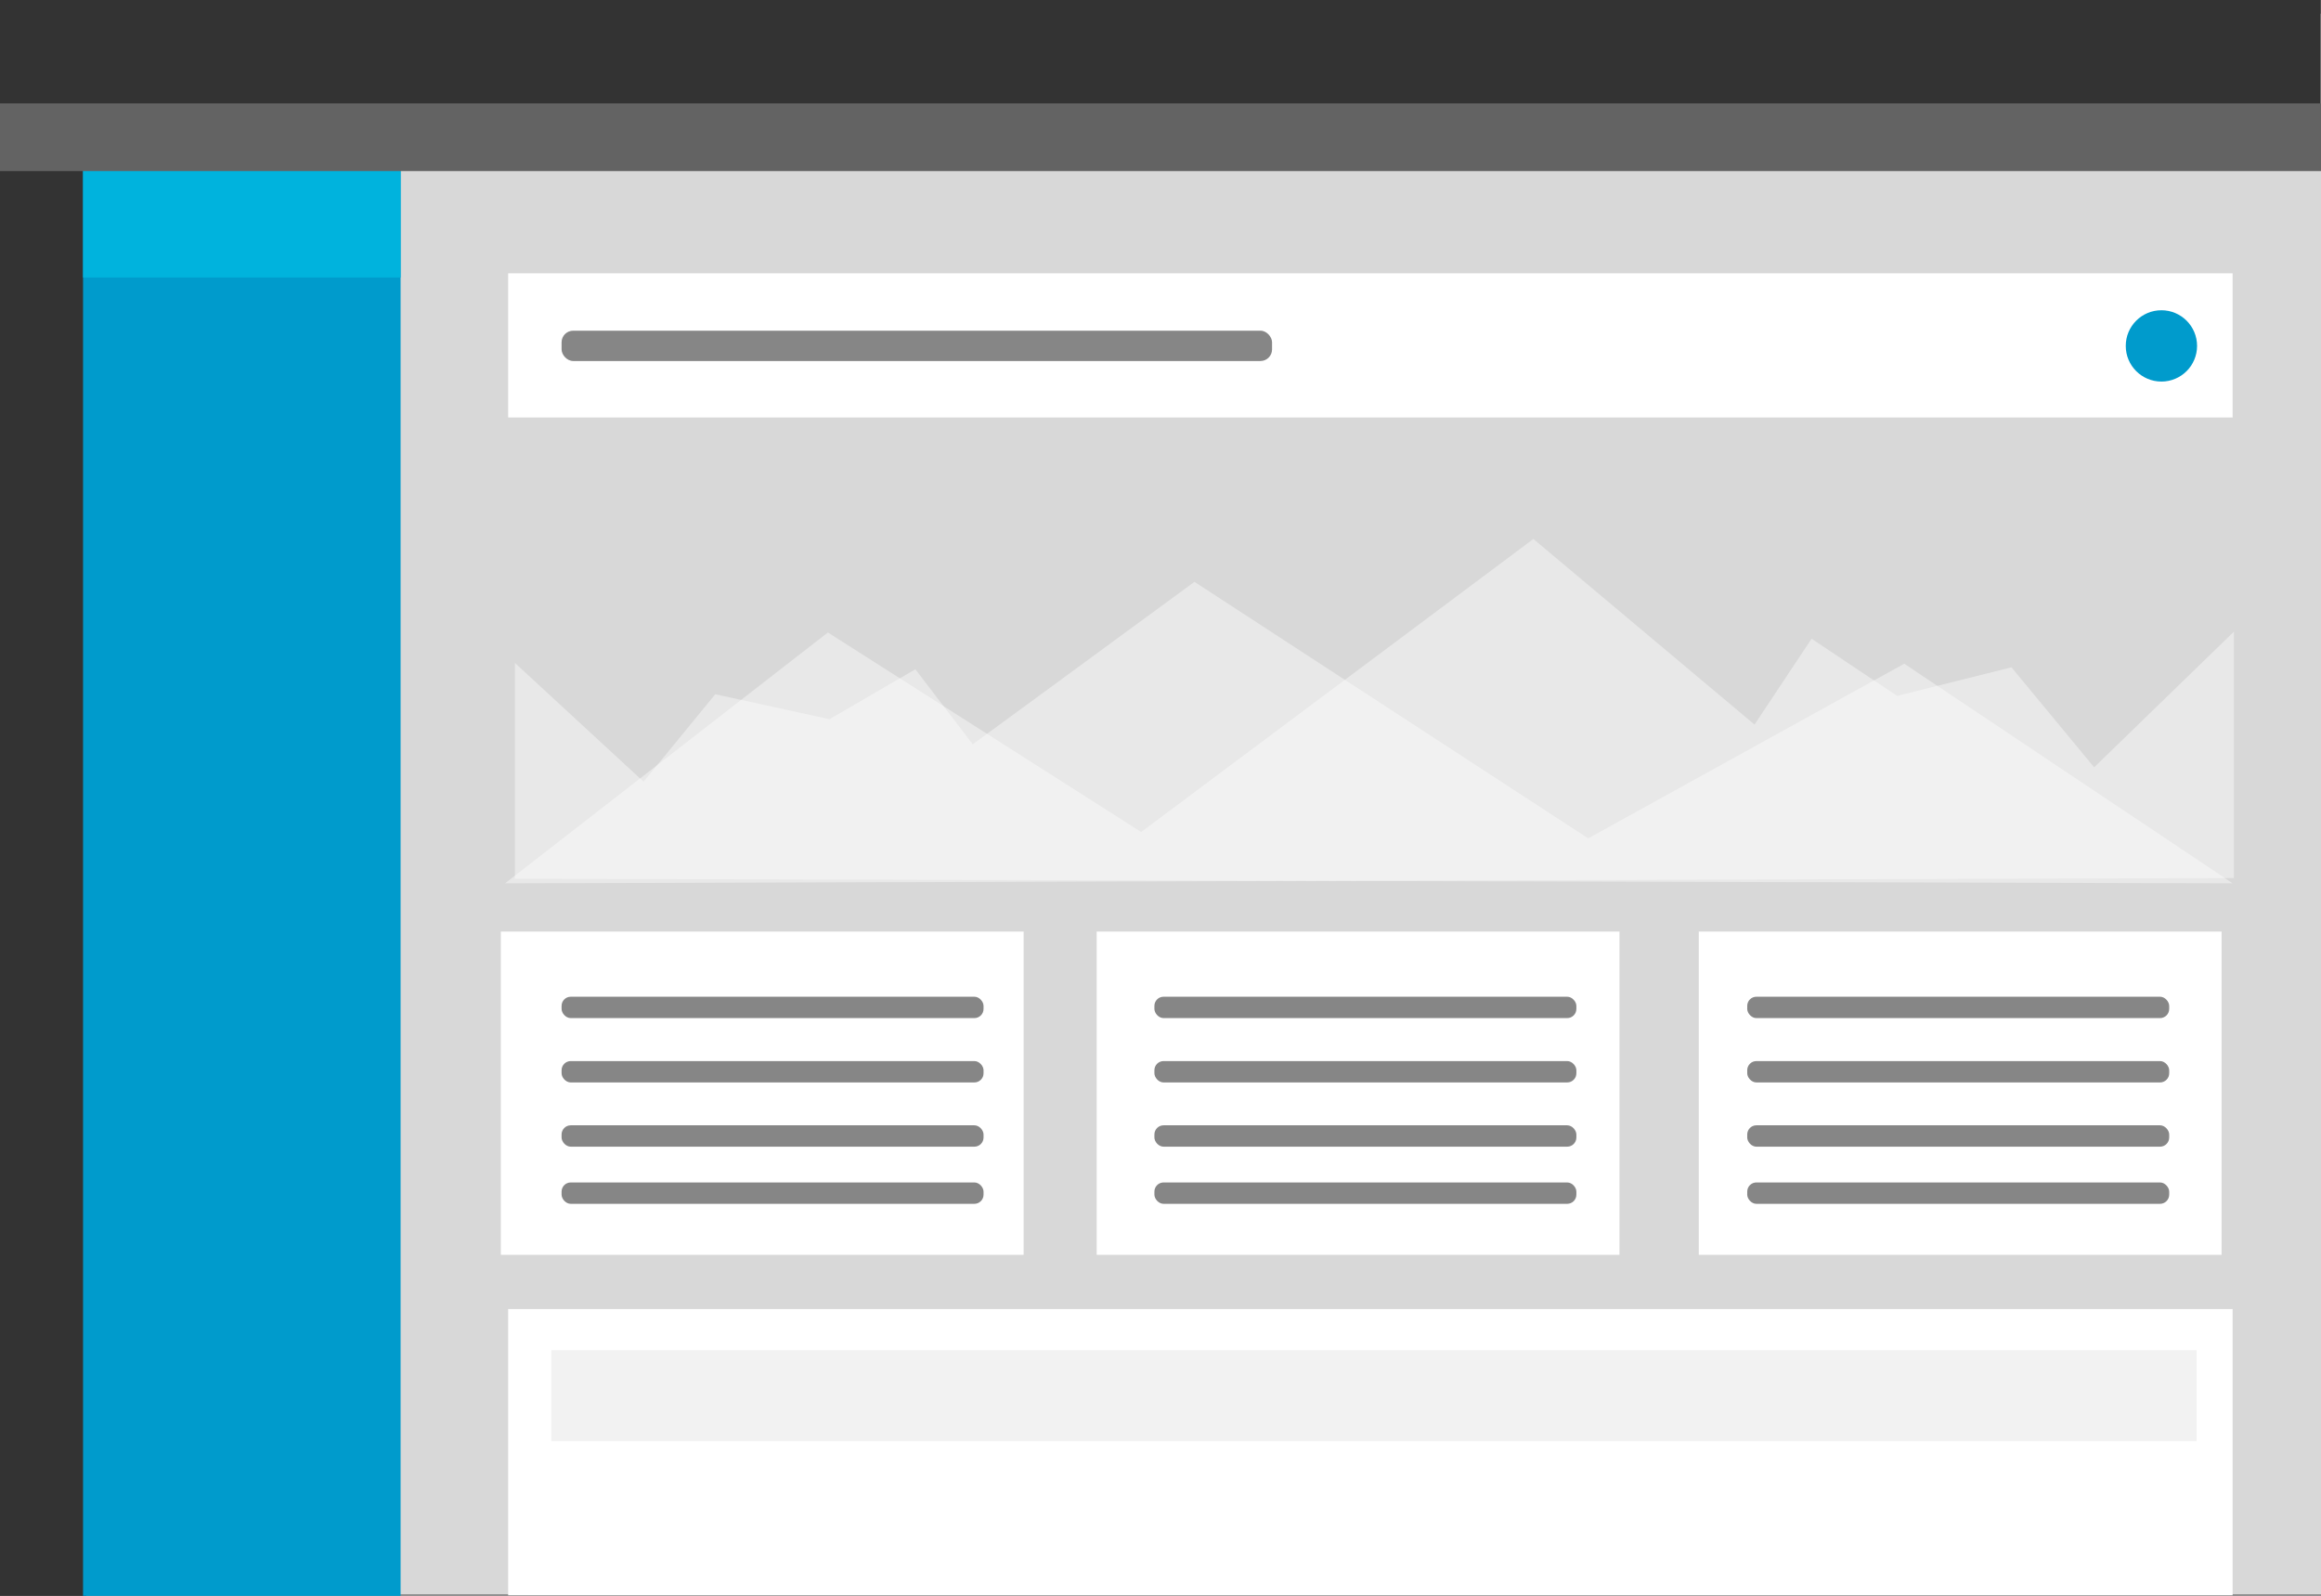 <svg id="Layer_1" data-name="Layer 1" xmlns="http://www.w3.org/2000/svg" viewBox="0 0 199.83 137.39"><rect x="0" y="0" width="199.83" height="137.39" fill="#808080" stroke="none"/><defs><style>.cls-1{fill:#d8d8d8;}.cls-2{fill:#333;}.cls-3{fill:#009bcc;}.cls-4{fill:#00b3dd;}.cls-5,.cls-6{fill:#fff;}.cls-6{opacity:0.41;}.cls-7{fill:#5d5d5d;opacity:0.75;}.cls-8{fill:#f2f2f2;}.cls-9{fill:#636363;}</style></defs><title>onboard-welcome</title><rect class="cls-1" y="1.18" width="199.83" height="136.08"/><rect class="cls-2" y="14.27" width="7.42" height="123.12"/><rect class="cls-3" x="7.15" y="14.27" width="27.34" height="123.12"/><rect class="cls-4" x="7.15" y="14.27" width="27.34" height="9.62"/><rect class="cls-2" x="92.58" y="-92.58" width="14.65" height="199.8" transform="translate(107.22 -92.58) rotate(90)"/><rect class="cls-5" x="43.12" y="80.2" width="45.01" height="27.83"/><rect class="cls-5" x="94.42" y="80.2" width="45.01" height="27.83"/><rect class="cls-5" x="146.26" y="80.2" width="45.01" height="27.83"/><rect class="cls-5" x="43.75" y="112.7" width="148.47" height="24.64"/><rect class="cls-5" x="43.75" y="23.53" width="148.47" height="12.41"/><polygon class="cls-6" points="43.48 76.05 71.28 54.45 98.25 71.63 132.02 46.4 151.06 62.38 155.97 54.99 163.34 59.91 173.18 57.45 180.3 66.06 192.33 54.38 192.33 75.59 43.48 76.05"/><polygon class="cls-6" points="192.23 76.05 163.95 57.14 136.74 72.18 102.84 50.09 83.75 64.08 78.81 57.62 71.42 61.92 61.58 59.77 55.41 67.3 44.33 57.07 44.33 75.65 192.23 76.05"/><rect class="cls-7" x="48.35" y="28.47" width="61.17" height="2.61" rx="1" ry="1"/><rect class="cls-7" x="48.35" y="85.81" width="36.33" height="1.84" rx="0.79" ry="0.79"/><rect class="cls-7" x="48.35" y="91.35" width="36.33" height="1.84" rx="0.79" ry="0.79"/><rect class="cls-7" x="48.35" y="96.88" width="36.33" height="1.84" rx="0.79" ry="0.79"/><rect class="cls-7" x="48.35" y="101.8" width="36.33" height="1.84" rx="0.79" ry="0.79"/><rect class="cls-7" x="99.39" y="85.81" width="36.33" height="1.84" rx="0.79" ry="0.79"/><rect class="cls-7" x="99.39" y="91.35" width="36.33" height="1.84" rx="0.79" ry="0.79"/><rect class="cls-7" x="99.39" y="96.88" width="36.33" height="1.84" rx="0.79" ry="0.79"/><rect class="cls-7" x="99.39" y="101.8" width="36.33" height="1.84" rx="0.79" ry="0.79"/><rect class="cls-7" x="150.43" y="85.81" width="36.33" height="1.84" rx="0.79" ry="0.79"/><rect class="cls-7" x="150.43" y="91.35" width="36.33" height="1.84" rx="0.79" ry="0.79"/><rect class="cls-7" x="150.43" y="96.88" width="36.33" height="1.84" rx="0.79" ry="0.79"/><rect class="cls-7" x="150.43" y="101.8" width="36.33" height="1.84" rx="0.79" ry="0.79"/><circle class="cls-3" cx="186.09" cy="29.78" r="3.07"/><circle class="cls-5" cx="112.27" cy="130.23" r="2.35"/><circle class="cls-5" cx="119.31" cy="130.23" r="2.35"/><circle class="cls-5" cx="126.35" cy="130.23" r="2.35"/><rect class="cls-8" x="47.47" y="116.24" width="141.65" height="7.83"/><rect class="cls-9" y="8.9" width="199.83" height="5.83"/></svg>